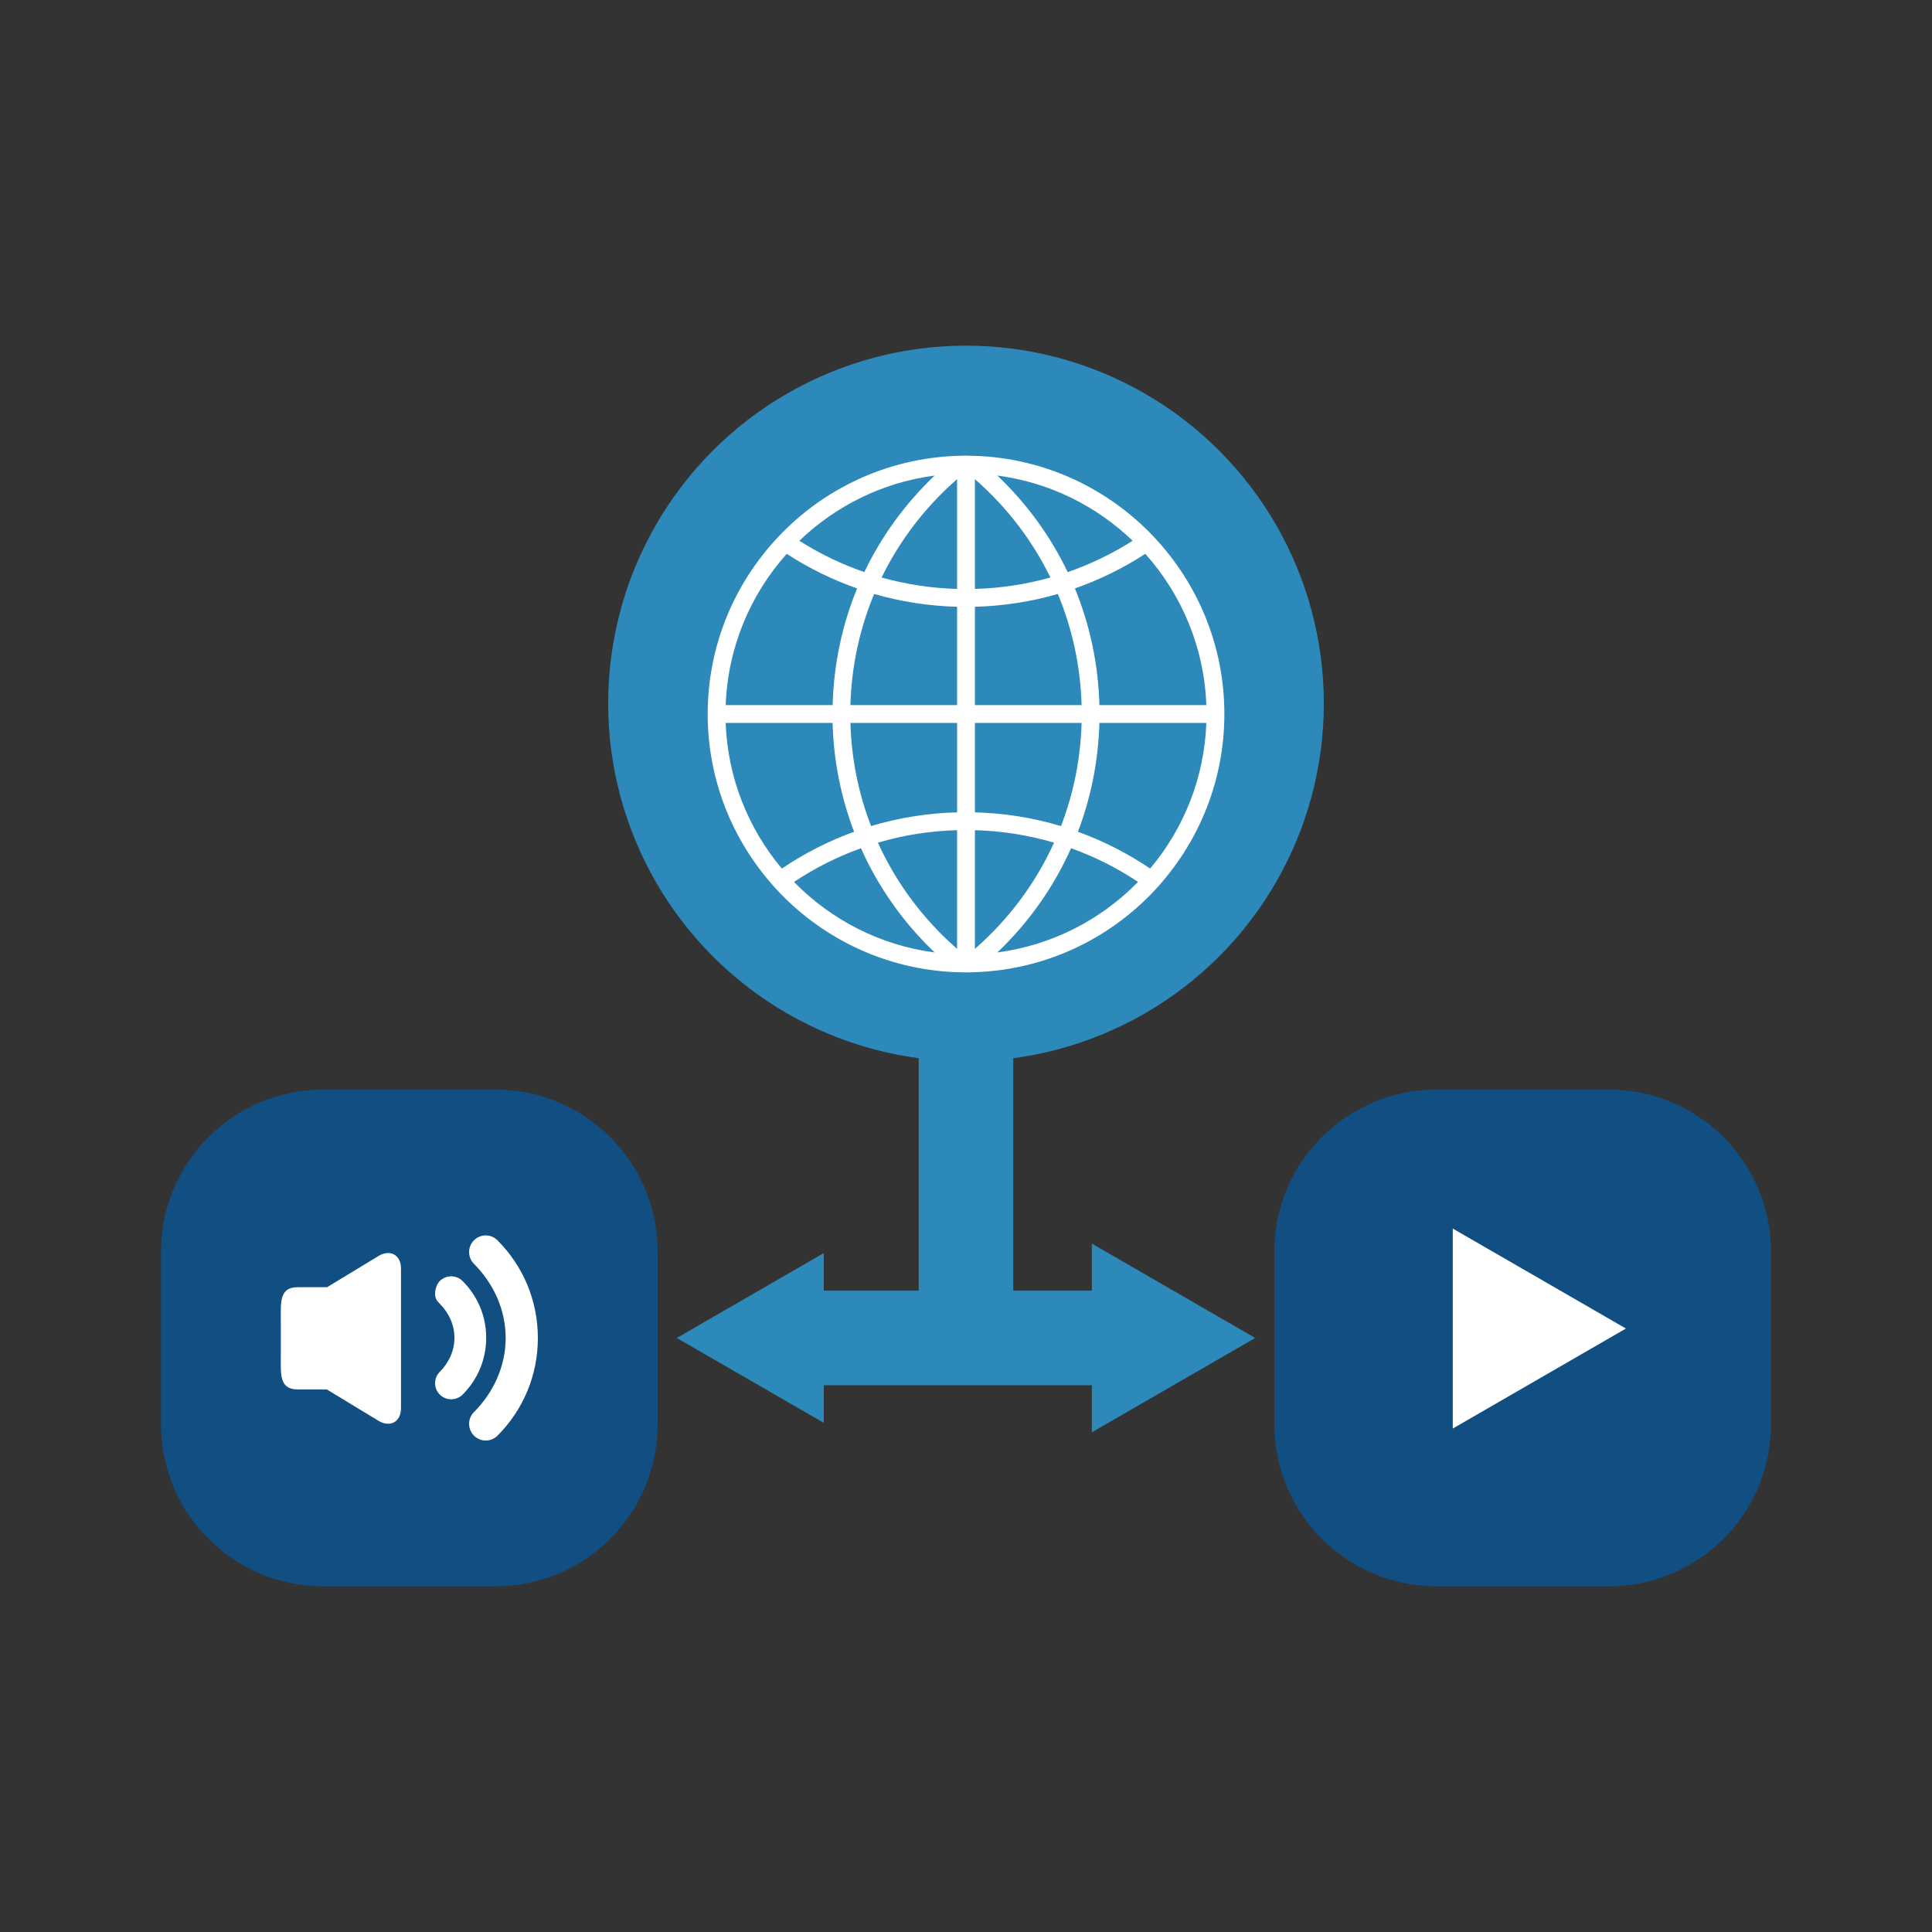 <?xml version="1.0" encoding="iso-8859-1"?>
<!-- Generator: Adobe Illustrator 21.0.2, SVG Export Plug-In . SVG Version: 6.00 Build 0)  -->
<svg version="1.1" xmlns="http://www.w3.org/2000/svg" xmlns:xlink="http://www.w3.org/1999/xlink" x="0px" y="0px"
	 viewBox="0 0 60 60" style="enable-background:new 0 0 60 60;" xml:space="preserve">
<rect x="0" y="0" width="60" height="60" fill="#333333" stroke="none"/>
<g id="Audio_x5F_videoready">
	<g>
		<g>
			<g>
				<path style="fill:#114E81;" d="M49.965,49.264H44.61c-2.781,0-5.035-2.254-5.035-5.035v-5.355c0-2.781,2.254-5.035,5.035-5.035
					h5.355c2.781,0,5.035,2.254,5.035,5.035v5.355C55,47.01,52.746,49.264,49.965,49.264z"/>
			</g>
			<g>
				<path style="fill:#114E81;" d="M15.39,49.264h-5.355C7.254,49.264,5,47.01,5,44.229v-5.355c0-2.781,2.254-5.035,5.035-5.035
					h5.355c2.781,0,5.035,2.254,5.035,5.035v5.355C20.425,47.01,18.171,49.264,15.39,49.264z"/>
			</g>
		</g>
		<g>
			<polygon style="fill:#FFFFFF;" points="50.495,41.259 45.117,38.154 45.117,44.365 			"/>
		</g>
		<g>
			<rect x="28.531" y="32.06" style="fill:#2D89B9;" width="2.937" height="10.599"/>
		</g>
		<g>
			<g>
				<rect x="30" y="40.083" style="fill:#2D89B9;" width="4.765" height="2.937"/>
			</g>
			<g>
				<g>
					<polygon style="fill:#2D89B9;" points="33.909,44.481 38.982,41.552 33.909,38.622 					"/>
				</g>
			</g>
		</g>
		<g>
			<g>
				<rect x="24.813" y="40.083" style="fill:#2D89B9;" width="5.187" height="2.937"/>
			</g>
			<g>
				<g>
					<polygon style="fill:#2D89B9;" points="25.584,38.915 21.018,41.552 25.584,44.188 					"/>
				</g>
			</g>
		</g>
		<g>
			<circle style="fill:#2D89B9;" cx="30" cy="21.848" r="11.113"/>
		</g>
		<g>
			<g>
				<path style="fill:#FFFFFF;" d="M14.72,38.518c-0.101,0.101-0.152,0.234-0.152,0.366c0,0.132,0.051,0.265,0.152,0.366
					c0.613,0.615,0.984,1.432,0.984,2.302c0,0.869-0.371,1.686-0.984,2.301c-0.202,0.203-0.202,0.53,0,0.733
					c0.202,0.202,0.529,0.202,0.73,0c0.809-0.81,1.254-1.888,1.254-3.033c0-1.146-0.446-2.224-1.254-3.034
					C15.25,38.316,14.922,38.316,14.72,38.518z"/>
			</g>
			<g>
				<path style="fill:#FFFFFF;" d="M11.755,39.006l-1.597,0.969h-0.91c-0.582,0-0.527,0.475-0.527,1.058v1.059
					c0,0.585-0.055,1.058,0.527,1.058h0.9l1.607,0.974c0.351,0.216,0.698,0.041,0.698-0.387v-4.345
					C12.452,38.964,12.106,38.79,11.755,39.006z"/>
			</g>
			<g>
				<path style="fill:#FFFFFF;" d="M14.366,39.783c-0.195-0.195-0.512-0.195-0.708,0c-0.098,0.098-0.146,0.262-0.146,0.4
					c0,0.137,0.049,0.209,0.146,0.306c0.283,0.283,0.455,0.658,0.455,1.057s-0.172,0.775-0.455,1.057
					c-0.195,0.195-0.195,0.511,0,0.707c0.195,0.195,0.512,0.195,0.709,0c0.472-0.471,0.732-1.097,0.732-1.764
					C15.099,40.881,14.839,40.254,14.366,39.783z"/>
			</g>
		</g>
		<path style="fill:#FFFFFF;" d="M36.001,27.493c1.257-1.417,2.023-3.28,2.023-5.319c0-2.121-0.829-4.052-2.178-5.488v0
			c-0.001-0.002-0.003-0.002-0.004-0.004c-1.405-1.494-3.374-2.45-5.564-2.525l0,0l-0.156-0.004
			c-0.04-0.001-0.081-0.003-0.121-0.003c-0.041,0-0.081,0.001-0.121,0.003l-0.156,0.004l0,0c-2.19,0.075-4.159,1.031-5.564,2.525
			c-0.001,0.001-0.003,0.002-0.004,0.004c0,0,0,0,0,0.001c-1.349,1.436-2.178,3.366-2.178,5.488c0,2.039,0.766,3.902,2.023,5.319
			c0.002,0.002,0.002,0.005,0.004,0.008c0.005,0.007,0.012,0.01,0.017,0.017c1.413,1.579,3.44,2.597,5.702,2.674l0,0l0.156,0.004
			c0.041,0.001,0.081,0.002,0.122,0.002c0.041,0,0.081-0.001,0.121-0.003l0.156-0.004l0,0c2.265-0.078,4.294-1.097,5.707-2.68
			c0.004-0.005,0.009-0.006,0.013-0.011C35.999,27.498,35.999,27.495,36.001,27.493z M22.536,22.451h3.321
			c0.031,1.173,0.26,2.313,0.668,3.38c-0.787,0.285-1.539,0.667-2.244,1.143C23.245,25.741,22.599,24.169,22.536,22.451z
			 M24.433,17.2c0.688,0.448,1.421,0.806,2.186,1.074c-0.468,1.136-0.727,2.362-0.761,3.623h-3.321
			C22.603,20.097,23.308,18.458,24.433,17.2z M37.464,21.897h-3.321c-0.034-1.262-0.293-2.487-0.761-3.623
			c0.764-0.268,1.497-0.626,2.186-1.074C36.693,18.458,37.398,20.097,37.464,21.897z M29.723,18.29
			c-0.8-0.023-1.585-0.142-2.344-0.355c0.561-1.15,1.353-2.189,2.344-3.054V18.29z M29.723,18.844v3.054h-3.313
			c0.034-1.203,0.286-2.37,0.738-3.452C27.98,18.687,28.844,18.82,29.723,18.844z M30.277,18.844
			c0.88-0.024,1.743-0.157,2.575-0.398c0.451,1.082,0.704,2.249,0.738,3.452h-3.313V18.844z M30.277,18.29v-3.409
			c0.991,0.865,1.783,1.903,2.344,3.054C31.862,18.148,31.077,18.267,30.277,18.29z M33.157,17.767
			c-0.532-1.114-1.269-2.128-2.183-2.998c1.62,0.212,3.078,0.945,4.201,2.025C34.538,17.198,33.862,17.524,33.157,17.767z
			 M26.843,17.767c-0.705-0.243-1.381-0.569-2.018-0.973c1.123-1.08,2.581-1.813,4.201-2.025
			C28.113,15.639,27.375,16.653,26.843,17.767z M26.411,22.451h3.313v2.777c-0.915,0.024-1.811,0.167-2.673,0.426
			C26.661,24.643,26.442,23.563,26.411,22.451z M29.723,25.782v3.685c-1.061-0.926-1.893-2.05-2.458-3.297
			C28.059,25.935,28.883,25.805,29.723,25.782z M30.277,29.467v-3.685c0.841,0.024,1.665,0.154,2.458,0.387
			C32.169,27.417,31.338,28.541,30.277,29.467z M30.277,25.228v-2.777h3.313c-0.031,1.112-0.25,2.192-0.64,3.204
			C32.088,25.395,31.192,25.253,30.277,25.228z M34.143,22.451h3.321c-0.063,1.718-0.708,3.29-1.745,4.523
			c-0.705-0.476-1.457-0.858-2.244-1.143C33.883,24.763,34.111,23.624,34.143,22.451z M24.658,27.389
			c0.655-0.435,1.352-0.785,2.08-1.046c0.538,1.206,1.311,2.306,2.289,3.237C27.324,29.356,25.801,28.56,24.658,27.389z
			 M30.974,29.579c0.978-0.931,1.75-2.03,2.289-3.237c0.728,0.261,1.425,0.611,2.08,1.046C34.199,28.56,32.676,29.356,30.974,29.579
			z"/>
	</g>
</g>
<g id="Layer_1">
</g>
</svg>
